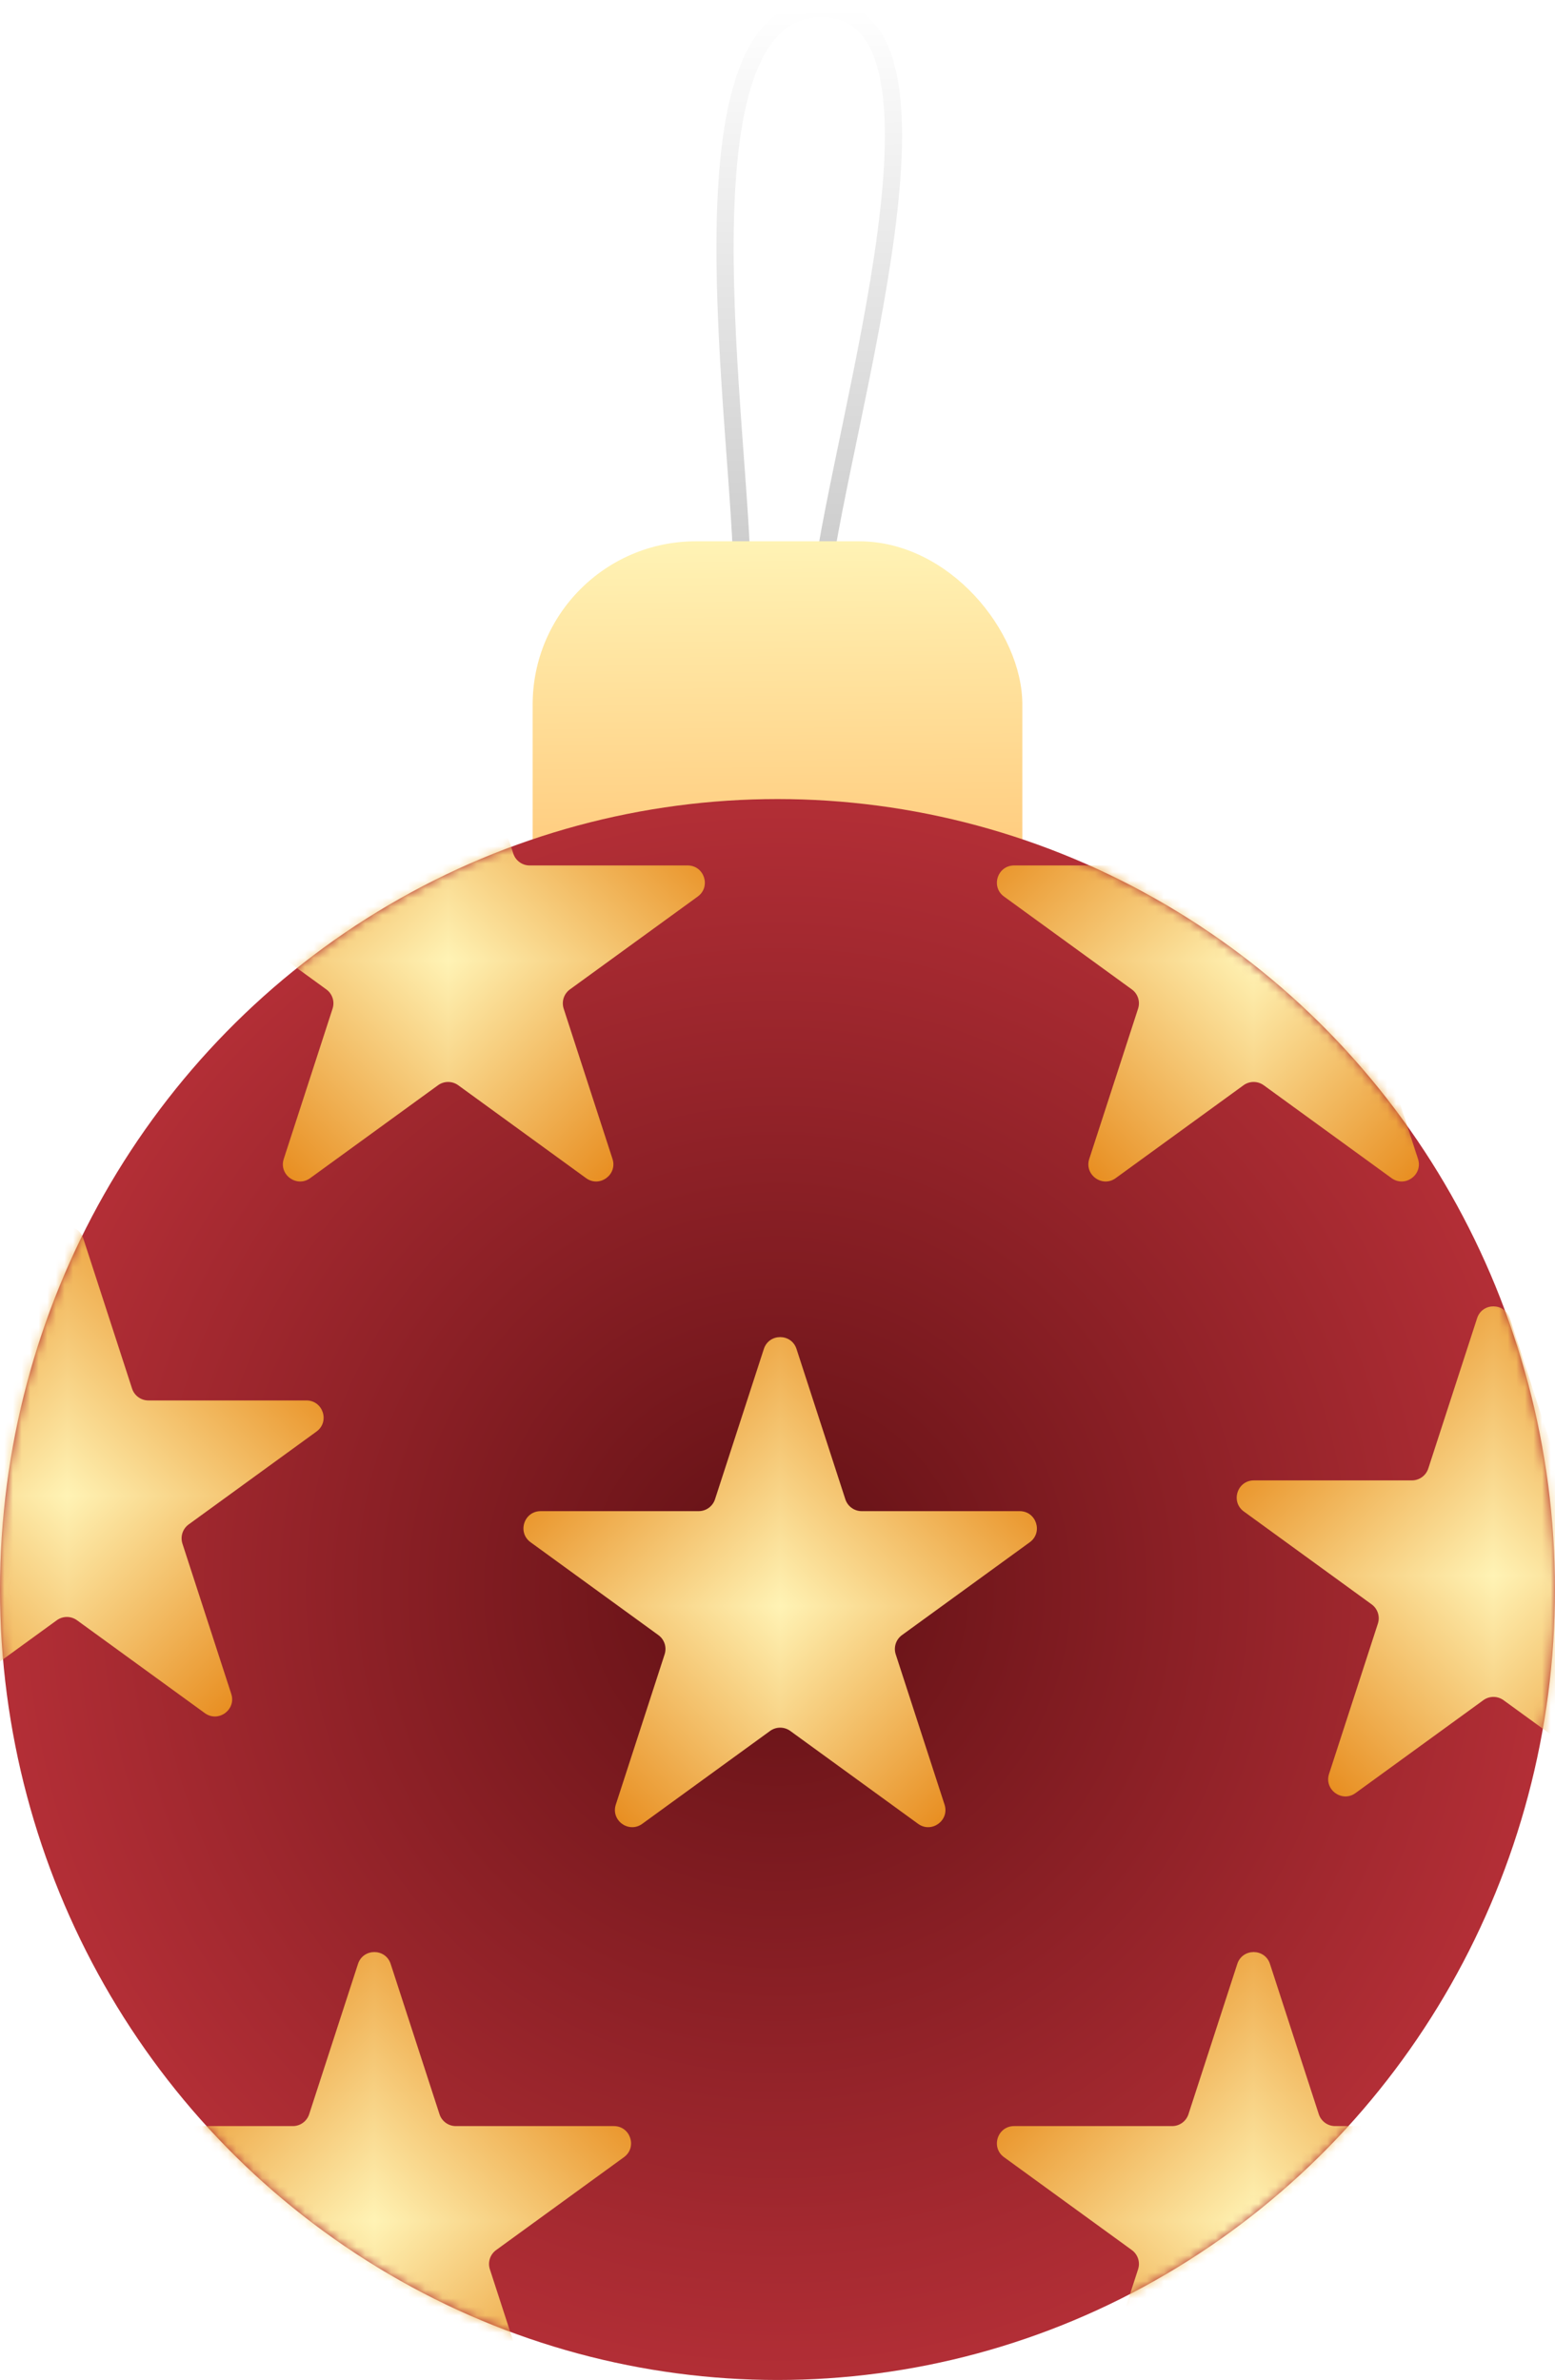<svg width="181" height="277" viewBox="0 0 181 277" fill="none" xmlns="http://www.w3.org/2000/svg">
<path d="M86.388 67.94C86.388 85.54 72.226 107.518 89.821 104.765C107.416 102.011 93.119 87.393 95.6 67.94C98.081 48.487 113.193 1 95.6 1C78.007 1 86.388 50.34 86.388 67.94Z" stroke="url(#paint0_linear_349_117)" stroke-width="2"/>
<rect x="62" y="63" width="57" height="83" rx="19" fill="url(#paint1_linear_349_117)"/>
<ellipse cx="90.5" cy="185" rx="90.5" ry="92" fill="url(#paint2_radial_349_117)"/>
<mask id="mask0_349_117" style="mask-type:alpha" maskUnits="userSpaceOnUse" x="0" y="93" width="181" height="184">
<ellipse cx="90.5" cy="185" rx="90.5" ry="92" fill="#D9D9D9"/>
</mask>
<g mask="url(#mask0_349_117)">
<g filter="url(#filter0_d_349_117)">
<g clip-path="url(#paint3_diamond_349_117_clip_path)" data-figma-skip-parse="true"><g transform="matrix(-0 0.044 -0.044 -0 52.161 111.786)"><rect x="0" y="0" width="853.516" height="852.102" fill="url(#paint3_diamond_349_117)" opacity="1" shape-rendering="crispEdges"/><rect x="0" y="0" width="853.516" height="852.102" transform="scale(1 -1)" fill="url(#paint3_diamond_349_117)" opacity="1" shape-rendering="crispEdges"/><rect x="0" y="0" width="853.516" height="852.102" transform="scale(-1 1)" fill="url(#paint3_diamond_349_117)" opacity="1" shape-rendering="crispEdges"/><rect x="0" y="0" width="853.516" height="852.102" transform="scale(-1)" fill="url(#paint3_diamond_349_117)" opacity="1" shape-rendering="crispEdges"/></g></g><path d="M50.259 81.854C50.858 80.011 53.465 80.011 54.063 81.854L59.747 99.346C60.014 100.17 60.782 100.728 61.649 100.728H80.04C81.978 100.728 82.783 103.207 81.216 104.346L66.337 115.156C65.636 115.665 65.343 116.568 65.61 117.392L71.294 134.884C71.892 136.726 69.783 138.259 68.216 137.12L53.337 126.309C52.636 125.8 51.687 125.8 50.986 126.309L36.106 137.12C34.539 138.259 32.43 136.726 33.029 134.884L38.712 117.392C38.98 116.568 38.687 115.665 37.986 115.156L23.106 104.346C21.539 103.207 22.344 100.728 24.282 100.728H42.674C43.54 100.728 44.308 100.17 44.576 99.346L50.259 81.854Z" data-figma-gradient-fill="{&#34;type&#34;:&#34;GRADIENT_DIAMOND&#34;,&#34;stops&#34;:[{&#34;color&#34;:{&#34;r&#34;:1.0,&#34;g&#34;:0.95294117927551270,&#34;b&#34;:0.70980393886566162,&#34;a&#34;:1.0},&#34;position&#34;:0.0},{&#34;color&#34;:{&#34;r&#34;:0.90980392694473267,&#34;g&#34;:0.55686277151107788,&#34;b&#34;:0.12941177189350128,&#34;a&#34;:1.0},&#34;position&#34;:1.0}],&#34;stopsVar&#34;:[{&#34;color&#34;:{&#34;r&#34;:1.0,&#34;g&#34;:0.95294117927551270,&#34;b&#34;:0.70980393886566162,&#34;a&#34;:1.0},&#34;position&#34;:0.0},{&#34;color&#34;:{&#34;r&#34;:0.90980392694473267,&#34;g&#34;:0.55686277151107788,&#34;b&#34;:0.12941177189350128,&#34;a&#34;:1.0},&#34;position&#34;:1.0}],&#34;transform&#34;:{&#34;m00&#34;:-0.78921002149581909,&#34;m01&#34;:-87.115905761718750,&#34;m02&#34;:96.113723754882812,&#34;m10&#34;:87.115905761718750,&#34;m11&#34;:-0.93511897325515747,&#34;m12&#34;:68.695762634277344},&#34;opacity&#34;:1.0,&#34;blendMode&#34;:&#34;NORMAL&#34;,&#34;visible&#34;:true}"/>
<g clip-path="url(#paint4_diamond_349_117_clip_path)" data-figma-skip-parse="true"><g transform="matrix(-0 0.044 -0.044 -0 145.921 258.51)"><rect x="0" y="0" width="853.516" height="852.102" fill="url(#paint4_diamond_349_117)" opacity="1" shape-rendering="crispEdges"/><rect x="0" y="0" width="853.516" height="852.102" transform="scale(1 -1)" fill="url(#paint4_diamond_349_117)" opacity="1" shape-rendering="crispEdges"/><rect x="0" y="0" width="853.516" height="852.102" transform="scale(-1 1)" fill="url(#paint4_diamond_349_117)" opacity="1" shape-rendering="crispEdges"/><rect x="0" y="0" width="853.516" height="852.102" transform="scale(-1)" fill="url(#paint4_diamond_349_117)" opacity="1" shape-rendering="crispEdges"/></g></g><path d="M144.019 228.578C144.618 226.735 147.224 226.735 147.823 228.578L153.506 246.069C153.774 246.893 154.542 247.451 155.409 247.451H173.8C175.738 247.451 176.543 249.93 174.976 251.069L160.097 261.88C159.396 262.389 159.102 263.292 159.37 264.116L165.053 281.607C165.652 283.45 163.543 284.982 161.976 283.843L147.096 273.033C146.396 272.524 145.446 272.524 144.745 273.033L129.866 283.843C128.299 284.982 126.19 283.45 126.788 281.607L132.472 264.116C132.74 263.292 132.446 262.389 131.745 261.88L116.866 251.069C115.299 249.93 116.104 247.451 118.042 247.451H136.433C137.3 247.451 138.068 246.893 138.335 246.069L144.019 228.578Z" data-figma-gradient-fill="{&#34;type&#34;:&#34;GRADIENT_DIAMOND&#34;,&#34;stops&#34;:[{&#34;color&#34;:{&#34;r&#34;:1.0,&#34;g&#34;:0.95294117927551270,&#34;b&#34;:0.70980393886566162,&#34;a&#34;:1.0},&#34;position&#34;:0.0},{&#34;color&#34;:{&#34;r&#34;:0.90980392694473267,&#34;g&#34;:0.55686277151107788,&#34;b&#34;:0.12941177189350128,&#34;a&#34;:1.0},&#34;position&#34;:1.0}],&#34;stopsVar&#34;:[{&#34;color&#34;:{&#34;r&#34;:1.0,&#34;g&#34;:0.95294117927551270,&#34;b&#34;:0.70980393886566162,&#34;a&#34;:1.0},&#34;position&#34;:0.0},{&#34;color&#34;:{&#34;r&#34;:0.90980392694473267,&#34;g&#34;:0.55686277151107788,&#34;b&#34;:0.12941177189350128,&#34;a&#34;:1.0},&#34;position&#34;:1.0}],&#34;transform&#34;:{&#34;m00&#34;:-0.78921002149581909,&#34;m01&#34;:-87.115905761718750,&#34;m02&#34;:189.87348937988281,&#34;m10&#34;:87.115905761718750,&#34;m11&#34;:-0.93511897325515747,&#34;m12&#34;:215.41940307617188},&#34;opacity&#34;:1.0,&#34;blendMode&#34;:&#34;NORMAL&#34;,&#34;visible&#34;:true}"/>
<g clip-path="url(#paint5_diamond_349_117_clip_path)" data-figma-skip-parse="true"><g transform="matrix(-0 0.044 -0.044 -0 173.834 183.358)"><rect x="0" y="0" width="853.516" height="852.102" fill="url(#paint5_diamond_349_117)" opacity="1" shape-rendering="crispEdges"/><rect x="0" y="0" width="853.516" height="852.102" transform="scale(1 -1)" fill="url(#paint5_diamond_349_117)" opacity="1" shape-rendering="crispEdges"/><rect x="0" y="0" width="853.516" height="852.102" transform="scale(-1 1)" fill="url(#paint5_diamond_349_117)" opacity="1" shape-rendering="crispEdges"/><rect x="0" y="0" width="853.516" height="852.102" transform="scale(-1)" fill="url(#paint5_diamond_349_117)" opacity="1" shape-rendering="crispEdges"/></g></g><path d="M171.932 153.426C172.531 151.583 175.137 151.583 175.736 153.426L181.419 170.917C181.687 171.741 182.455 172.299 183.322 172.299H201.713C203.651 172.299 204.456 174.779 202.889 175.917L188.01 186.728C187.309 187.237 187.015 188.14 187.283 188.964L192.966 206.455C193.565 208.298 191.456 209.83 189.889 208.692L175.01 197.881C174.309 197.372 173.359 197.372 172.658 197.881L157.779 208.692C156.212 209.83 154.103 208.298 154.702 206.455L160.385 188.964C160.653 188.14 160.359 187.237 159.658 186.728L144.779 175.917C143.212 174.779 144.017 172.299 145.955 172.299H164.346C165.213 172.299 165.981 171.741 166.249 170.917L171.932 153.426Z" data-figma-gradient-fill="{&#34;type&#34;:&#34;GRADIENT_DIAMOND&#34;,&#34;stops&#34;:[{&#34;color&#34;:{&#34;r&#34;:1.0,&#34;g&#34;:0.95294117927551270,&#34;b&#34;:0.70980393886566162,&#34;a&#34;:1.0},&#34;position&#34;:0.0},{&#34;color&#34;:{&#34;r&#34;:0.90980392694473267,&#34;g&#34;:0.55686277151107788,&#34;b&#34;:0.12941177189350128,&#34;a&#34;:1.0},&#34;position&#34;:1.0}],&#34;stopsVar&#34;:[{&#34;color&#34;:{&#34;r&#34;:1.0,&#34;g&#34;:0.95294117927551270,&#34;b&#34;:0.70980393886566162,&#34;a&#34;:1.0},&#34;position&#34;:0.0},{&#34;color&#34;:{&#34;r&#34;:0.90980392694473267,&#34;g&#34;:0.55686277151107788,&#34;b&#34;:0.12941177189350128,&#34;a&#34;:1.0},&#34;position&#34;:1.0}],&#34;transform&#34;:{&#34;m00&#34;:-0.78921002149581909,&#34;m01&#34;:-87.115905761718750,&#34;m02&#34;:217.78657531738281,&#34;m10&#34;:87.115905761718750,&#34;m11&#34;:-0.93511897325515747,&#34;m12&#34;:140.26754760742188},&#34;opacity&#34;:1.0,&#34;blendMode&#34;:&#34;NORMAL&#34;,&#34;visible&#34;:true}"/>
<g clip-path="url(#paint6_diamond_349_117_clip_path)" data-figma-skip-parse="true"><g transform="matrix(-0 0.044 -0.044 -0 43.572 258.51)"><rect x="0" y="0" width="853.516" height="852.102" fill="url(#paint6_diamond_349_117)" opacity="1" shape-rendering="crispEdges"/><rect x="0" y="0" width="853.516" height="852.102" transform="scale(1 -1)" fill="url(#paint6_diamond_349_117)" opacity="1" shape-rendering="crispEdges"/><rect x="0" y="0" width="853.516" height="852.102" transform="scale(-1 1)" fill="url(#paint6_diamond_349_117)" opacity="1" shape-rendering="crispEdges"/><rect x="0" y="0" width="853.516" height="852.102" transform="scale(-1)" fill="url(#paint6_diamond_349_117)" opacity="1" shape-rendering="crispEdges"/></g></g><path d="M41.67 228.578C42.269 226.735 44.876 226.735 45.474 228.578L51.158 246.069C51.425 246.893 52.193 247.451 53.06 247.451H71.452C73.389 247.451 74.195 249.93 72.627 251.069L57.748 261.88C57.047 262.389 56.754 263.292 57.021 264.116L62.705 281.607C63.303 283.45 61.194 284.982 59.627 283.843L44.748 273.033C44.047 272.524 43.098 272.524 42.397 273.033L27.517 283.843C25.95 284.982 23.841 283.45 24.44 281.607L30.123 264.116C30.391 263.292 30.098 262.389 29.397 261.88L14.517 251.069C12.95 249.93 13.756 247.451 15.693 247.451H34.085C34.951 247.451 35.719 246.893 35.987 246.069L41.67 228.578Z" data-figma-gradient-fill="{&#34;type&#34;:&#34;GRADIENT_DIAMOND&#34;,&#34;stops&#34;:[{&#34;color&#34;:{&#34;r&#34;:1.0,&#34;g&#34;:0.95294117927551270,&#34;b&#34;:0.70980393886566162,&#34;a&#34;:1.0},&#34;position&#34;:0.0},{&#34;color&#34;:{&#34;r&#34;:0.90980392694473267,&#34;g&#34;:0.55686277151107788,&#34;b&#34;:0.12941177189350128,&#34;a&#34;:1.0},&#34;position&#34;:1.0}],&#34;stopsVar&#34;:[{&#34;color&#34;:{&#34;r&#34;:1.0,&#34;g&#34;:0.95294117927551270,&#34;b&#34;:0.70980393886566162,&#34;a&#34;:1.0},&#34;position&#34;:0.0},{&#34;color&#34;:{&#34;r&#34;:0.90980392694473267,&#34;g&#34;:0.55686277151107788,&#34;b&#34;:0.12941177189350128,&#34;a&#34;:1.0},&#34;position&#34;:1.0}],&#34;transform&#34;:{&#34;m00&#34;:-0.78921002149581909,&#34;m01&#34;:-87.115905761718750,&#34;m02&#34;:87.524856567382812,&#34;m10&#34;:87.115905761718750,&#34;m11&#34;:-0.93511897325515747,&#34;m12&#34;:215.41940307617188},&#34;opacity&#34;:1.0,&#34;blendMode&#34;:&#34;NORMAL&#34;,&#34;visible&#34;:true}"/>
<g clip-path="url(#paint7_diamond_349_117_clip_path)" data-figma-skip-parse="true"><g transform="matrix(-0 0.044 -0.044 -0 145.921 111.786)"><rect x="0" y="0" width="853.516" height="852.102" fill="url(#paint7_diamond_349_117)" opacity="1" shape-rendering="crispEdges"/><rect x="0" y="0" width="853.516" height="852.102" transform="scale(1 -1)" fill="url(#paint7_diamond_349_117)" opacity="1" shape-rendering="crispEdges"/><rect x="0" y="0" width="853.516" height="852.102" transform="scale(-1 1)" fill="url(#paint7_diamond_349_117)" opacity="1" shape-rendering="crispEdges"/><rect x="0" y="0" width="853.516" height="852.102" transform="scale(-1)" fill="url(#paint7_diamond_349_117)" opacity="1" shape-rendering="crispEdges"/></g></g><path d="M144.019 81.854C144.618 80.011 147.224 80.011 147.823 81.854L153.506 99.346C153.774 100.17 154.542 100.728 155.409 100.728H173.8C175.738 100.728 176.543 103.207 174.976 104.346L160.097 115.156C159.396 115.665 159.102 116.568 159.37 117.392L165.053 134.884C165.652 136.726 163.543 138.259 161.976 137.12L147.096 126.309C146.396 125.8 145.446 125.8 144.745 126.309L129.866 137.12C128.299 138.259 126.19 136.726 126.788 134.884L132.472 117.392C132.74 116.568 132.446 115.665 131.745 115.156L116.866 104.346C115.299 103.207 116.104 100.728 118.042 100.728H136.433C137.3 100.728 138.068 100.17 138.335 99.346L144.019 81.854Z" data-figma-gradient-fill="{&#34;type&#34;:&#34;GRADIENT_DIAMOND&#34;,&#34;stops&#34;:[{&#34;color&#34;:{&#34;r&#34;:1.0,&#34;g&#34;:0.95294117927551270,&#34;b&#34;:0.70980393886566162,&#34;a&#34;:1.0},&#34;position&#34;:0.0},{&#34;color&#34;:{&#34;r&#34;:0.90980392694473267,&#34;g&#34;:0.55686277151107788,&#34;b&#34;:0.12941177189350128,&#34;a&#34;:1.0},&#34;position&#34;:1.0}],&#34;stopsVar&#34;:[{&#34;color&#34;:{&#34;r&#34;:1.0,&#34;g&#34;:0.95294117927551270,&#34;b&#34;:0.70980393886566162,&#34;a&#34;:1.0},&#34;position&#34;:0.0},{&#34;color&#34;:{&#34;r&#34;:0.90980392694473267,&#34;g&#34;:0.55686277151107788,&#34;b&#34;:0.12941177189350128,&#34;a&#34;:1.0},&#34;position&#34;:1.0}],&#34;transform&#34;:{&#34;m00&#34;:-0.78921002149581909,&#34;m01&#34;:-87.115905761718750,&#34;m02&#34;:189.87348937988281,&#34;m10&#34;:87.115905761718750,&#34;m11&#34;:-0.93511897325515747,&#34;m12&#34;:68.695762634277344},&#34;opacity&#34;:1.0,&#34;blendMode&#34;:&#34;NORMAL&#34;,&#34;visible&#34;:true}"/>
<g clip-path="url(#paint8_diamond_349_117_clip_path)" data-figma-skip-parse="true"><g transform="matrix(-0 0.044 -0.044 -0 90.812 186.937)"><rect x="0" y="0" width="853.516" height="852.102" fill="url(#paint8_diamond_349_117)" opacity="1" shape-rendering="crispEdges"/><rect x="0" y="0" width="853.516" height="852.102" transform="scale(1 -1)" fill="url(#paint8_diamond_349_117)" opacity="1" shape-rendering="crispEdges"/><rect x="0" y="0" width="853.516" height="852.102" transform="scale(-1 1)" fill="url(#paint8_diamond_349_117)" opacity="1" shape-rendering="crispEdges"/><rect x="0" y="0" width="853.516" height="852.102" transform="scale(-1)" fill="url(#paint8_diamond_349_117)" opacity="1" shape-rendering="crispEdges"/></g></g><path d="M88.909 157.005C89.508 155.162 92.115 155.162 92.714 157.005L98.397 174.497C98.665 175.321 99.433 175.879 100.299 175.879H118.691C120.628 175.879 121.434 178.358 119.866 179.497L104.987 190.307C104.286 190.816 103.993 191.719 104.261 192.543L109.944 210.035C110.543 211.877 108.434 213.409 106.866 212.271L91.987 201.46C91.286 200.951 90.337 200.951 89.636 201.46L74.757 212.271C73.189 213.409 71.08 211.877 71.679 210.035L77.362 192.543C77.63 191.719 77.337 190.816 76.636 190.307L61.757 179.497C60.189 178.358 60.995 175.879 62.932 175.879H81.324C82.19 175.879 82.958 175.321 83.226 174.497L88.909 157.005Z" data-figma-gradient-fill="{&#34;type&#34;:&#34;GRADIENT_DIAMOND&#34;,&#34;stops&#34;:[{&#34;color&#34;:{&#34;r&#34;:1.0,&#34;g&#34;:0.95294117927551270,&#34;b&#34;:0.70980393886566162,&#34;a&#34;:1.0},&#34;position&#34;:0.0},{&#34;color&#34;:{&#34;r&#34;:0.90980392694473267,&#34;g&#34;:0.55686277151107788,&#34;b&#34;:0.12941177189350128,&#34;a&#34;:1.0},&#34;position&#34;:1.0}],&#34;stopsVar&#34;:[{&#34;color&#34;:{&#34;r&#34;:1.0,&#34;g&#34;:0.95294117927551270,&#34;b&#34;:0.70980393886566162,&#34;a&#34;:1.0},&#34;position&#34;:0.0},{&#34;color&#34;:{&#34;r&#34;:0.90980392694473267,&#34;g&#34;:0.55686277151107788,&#34;b&#34;:0.12941177189350128,&#34;a&#34;:1.0},&#34;position&#34;:1.0}],&#34;transform&#34;:{&#34;m00&#34;:-0.78921002149581909,&#34;m01&#34;:-87.115905761718750,&#34;m02&#34;:134.76411437988281,&#34;m10&#34;:87.115905761718750,&#34;m11&#34;:-0.93511897325515747,&#34;m12&#34;:143.84664916992188},&#34;opacity&#34;:1.0,&#34;blendMode&#34;:&#34;NORMAL&#34;,&#34;visible&#34;:true}"/>
<g clip-path="url(#paint9_diamond_349_117_clip_path)" data-figma-skip-parse="true"><g transform="matrix(-0 0.044 -0.044 -0 7.786 174.054)"><rect x="0" y="0" width="853.516" height="852.102" fill="url(#paint9_diamond_349_117)" opacity="1" shape-rendering="crispEdges"/><rect x="0" y="0" width="853.516" height="852.102" transform="scale(1 -1)" fill="url(#paint9_diamond_349_117)" opacity="1" shape-rendering="crispEdges"/><rect x="0" y="0" width="853.516" height="852.102" transform="scale(-1 1)" fill="url(#paint9_diamond_349_117)" opacity="1" shape-rendering="crispEdges"/><rect x="0" y="0" width="853.516" height="852.102" transform="scale(-1)" fill="url(#paint9_diamond_349_117)" opacity="1" shape-rendering="crispEdges"/></g></g><path d="M5.884 144.122C6.483 142.279 9.09 142.279 9.688 144.122L15.372 161.613C15.639 162.437 16.407 162.995 17.274 162.995H35.666C37.603 162.995 38.408 165.474 36.841 166.613L21.962 177.424C21.261 177.933 20.968 178.836 21.235 179.66L26.919 197.151C27.517 198.994 25.408 200.526 23.841 199.387L8.962 188.577C8.261 188.068 7.312 188.068 6.611 188.577L-8.269 199.387C-9.836 200.526 -11.945 198.994 -11.346 197.151L-5.663 179.66C-5.395 178.836 -5.689 177.933 -6.389 177.424L-21.269 166.613C-22.836 165.474 -22.031 162.995 -20.093 162.995H-1.701C-0.835 162.995 -0.067 162.437 0.201 161.613L5.884 144.122Z" data-figma-gradient-fill="{&#34;type&#34;:&#34;GRADIENT_DIAMOND&#34;,&#34;stops&#34;:[{&#34;color&#34;:{&#34;r&#34;:1.0,&#34;g&#34;:0.95294117927551270,&#34;b&#34;:0.70980393886566162,&#34;a&#34;:1.0},&#34;position&#34;:0.0},{&#34;color&#34;:{&#34;r&#34;:0.90980392694473267,&#34;g&#34;:0.55686277151107788,&#34;b&#34;:0.12941177189350128,&#34;a&#34;:1.0},&#34;position&#34;:1.0}],&#34;stopsVar&#34;:[{&#34;color&#34;:{&#34;r&#34;:1.0,&#34;g&#34;:0.95294117927551270,&#34;b&#34;:0.70980393886566162,&#34;a&#34;:1.0},&#34;position&#34;:0.0},{&#34;color&#34;:{&#34;r&#34;:0.90980392694473267,&#34;g&#34;:0.55686277151107788,&#34;b&#34;:0.12941177189350128,&#34;a&#34;:1.0},&#34;position&#34;:1.0}],&#34;transform&#34;:{&#34;m00&#34;:-0.78921002149581909,&#34;m01&#34;:-87.115905761718750,&#34;m02&#34;:51.738719940185547,&#34;m10&#34;:87.115905761718750,&#34;m11&#34;:-0.93511897325515747,&#34;m12&#34;:130.96334838867188},&#34;opacity&#34;:1.0,&#34;blendMode&#34;:&#34;NORMAL&#34;,&#34;visible&#34;:true}"/>
</g>
</g>
<defs>
<filter id="filter0_d_349_117" x="-26.097" y="76.472" width="233.813" height="211.762" filterUnits="userSpaceOnUse" color-interpolation-filters="sRGB">
<feFlood flood-opacity="0" result="BackgroundImageFix"/>
<feColorMatrix in="SourceAlpha" type="matrix" values="0 0 0 0 0 0 0 0 0 0 0 0 0 0 0 0 0 0 127 0" result="hardAlpha"/>
<feOffset/>
<feGaussianBlur stdDeviation="2"/>
<feComposite in2="hardAlpha" operator="out"/>
<feColorMatrix type="matrix" values="0 0 0 0 0 0 0 0 0 0 0 0 0 0 0 0 0 0 0.25 0"/>
<feBlend mode="normal" in2="BackgroundImageFix" result="effect1_dropShadow_349_117"/>
<feBlend mode="normal" in="SourceGraphic" in2="effect1_dropShadow_349_117" result="shape"/>
</filter>
<clipPath id="paint3_diamond_349_117_clip_path"><path d="M50.259 81.854C50.858 80.011 53.465 80.011 54.063 81.854L59.747 99.346C60.014 100.17 60.782 100.728 61.649 100.728H80.04C81.978 100.728 82.783 103.207 81.216 104.346L66.337 115.156C65.636 115.665 65.343 116.568 65.61 117.392L71.294 134.884C71.892 136.726 69.783 138.259 68.216 137.12L53.337 126.309C52.636 125.8 51.687 125.8 50.986 126.309L36.106 137.12C34.539 138.259 32.43 136.726 33.029 134.884L38.712 117.392C38.98 116.568 38.687 115.665 37.986 115.156L23.106 104.346C21.539 103.207 22.344 100.728 24.282 100.728H42.674C43.54 100.728 44.308 100.17 44.576 99.346L50.259 81.854Z"/></clipPath><clipPath id="paint4_diamond_349_117_clip_path"><path d="M144.019 228.578C144.618 226.735 147.224 226.735 147.823 228.578L153.506 246.069C153.774 246.893 154.542 247.451 155.409 247.451H173.8C175.738 247.451 176.543 249.93 174.976 251.069L160.097 261.88C159.396 262.389 159.102 263.292 159.37 264.116L165.053 281.607C165.652 283.45 163.543 284.982 161.976 283.843L147.096 273.033C146.396 272.524 145.446 272.524 144.745 273.033L129.866 283.843C128.299 284.982 126.19 283.45 126.788 281.607L132.472 264.116C132.74 263.292 132.446 262.389 131.745 261.88L116.866 251.069C115.299 249.93 116.104 247.451 118.042 247.451H136.433C137.3 247.451 138.068 246.893 138.335 246.069L144.019 228.578Z"/></clipPath><clipPath id="paint5_diamond_349_117_clip_path"><path d="M171.932 153.426C172.531 151.583 175.137 151.583 175.736 153.426L181.419 170.917C181.687 171.741 182.455 172.299 183.322 172.299H201.713C203.651 172.299 204.456 174.779 202.889 175.917L188.01 186.728C187.309 187.237 187.015 188.14 187.283 188.964L192.966 206.455C193.565 208.298 191.456 209.83 189.889 208.692L175.01 197.881C174.309 197.372 173.359 197.372 172.658 197.881L157.779 208.692C156.212 209.83 154.103 208.298 154.702 206.455L160.385 188.964C160.653 188.14 160.359 187.237 159.658 186.728L144.779 175.917C143.212 174.779 144.017 172.299 145.955 172.299H164.346C165.213 172.299 165.981 171.741 166.249 170.917L171.932 153.426Z"/></clipPath><clipPath id="paint6_diamond_349_117_clip_path"><path d="M41.67 228.578C42.269 226.735 44.876 226.735 45.474 228.578L51.158 246.069C51.425 246.893 52.193 247.451 53.06 247.451H71.452C73.389 247.451 74.195 249.93 72.627 251.069L57.748 261.88C57.047 262.389 56.754 263.292 57.021 264.116L62.705 281.607C63.303 283.45 61.194 284.982 59.627 283.843L44.748 273.033C44.047 272.524 43.098 272.524 42.397 273.033L27.517 283.843C25.95 284.982 23.841 283.45 24.44 281.607L30.123 264.116C30.391 263.292 30.098 262.389 29.397 261.88L14.517 251.069C12.95 249.93 13.756 247.451 15.693 247.451H34.085C34.951 247.451 35.719 246.893 35.987 246.069L41.67 228.578Z"/></clipPath><clipPath id="paint7_diamond_349_117_clip_path"><path d="M144.019 81.854C144.618 80.011 147.224 80.011 147.823 81.854L153.506 99.346C153.774 100.17 154.542 100.728 155.409 100.728H173.8C175.738 100.728 176.543 103.207 174.976 104.346L160.097 115.156C159.396 115.665 159.102 116.568 159.37 117.392L165.053 134.884C165.652 136.726 163.543 138.259 161.976 137.12L147.096 126.309C146.396 125.8 145.446 125.8 144.745 126.309L129.866 137.12C128.299 138.259 126.19 136.726 126.788 134.884L132.472 117.392C132.74 116.568 132.446 115.665 131.745 115.156L116.866 104.346C115.299 103.207 116.104 100.728 118.042 100.728H136.433C137.3 100.728 138.068 100.17 138.335 99.346L144.019 81.854Z"/></clipPath><clipPath id="paint8_diamond_349_117_clip_path"><path d="M88.909 157.005C89.508 155.162 92.115 155.162 92.714 157.005L98.397 174.497C98.665 175.321 99.433 175.879 100.299 175.879H118.691C120.628 175.879 121.434 178.358 119.866 179.497L104.987 190.307C104.286 190.816 103.993 191.719 104.261 192.543L109.944 210.035C110.543 211.877 108.434 213.409 106.866 212.271L91.987 201.46C91.286 200.951 90.337 200.951 89.636 201.46L74.757 212.271C73.189 213.409 71.08 211.877 71.679 210.035L77.362 192.543C77.63 191.719 77.337 190.816 76.636 190.307L61.757 179.497C60.189 178.358 60.995 175.879 62.932 175.879H81.324C82.19 175.879 82.958 175.321 83.226 174.497L88.909 157.005Z"/></clipPath><clipPath id="paint9_diamond_349_117_clip_path"><path d="M5.884 144.122C6.483 142.279 9.09 142.279 9.688 144.122L15.372 161.613C15.639 162.437 16.407 162.995 17.274 162.995H35.666C37.603 162.995 38.408 165.474 36.841 166.613L21.962 177.424C21.261 177.933 20.968 178.836 21.235 179.66L26.919 197.151C27.517 198.994 25.408 200.526 23.841 199.387L8.962 188.577C8.261 188.068 7.312 188.068 6.611 188.577L-8.269 199.387C-9.836 200.526 -11.945 198.994 -11.346 197.151L-5.663 179.66C-5.395 178.836 -5.689 177.933 -6.389 177.424L-21.269 166.613C-22.836 165.474 -22.031 162.995 -20.093 162.995H-1.701C-0.835 162.995 -0.067 162.437 0.201 161.613L5.884 144.122Z"/></clipPath><linearGradient id="paint0_linear_349_117" x1="92.5" y1="1" x2="93" y2="77" gradientUnits="userSpaceOnUse">
<stop stop-color="white"/>
<stop offset="1" stop-color="#C3C3C3"/>
</linearGradient>
<linearGradient id="paint1_linear_349_117" x1="90.5" y1="63" x2="91" y2="117.5" gradientUnits="userSpaceOnUse">
<stop stop-color="#FFF3B5"/>
<stop offset="1" stop-color="#FFB863"/>
</linearGradient>
<radialGradient id="paint2_radial_349_117" cx="0" cy="0" r="1" gradientUnits="userSpaceOnUse" gradientTransform="translate(90.5 185) rotate(89.768) scale(123.501 121.487)">
<stop stop-color="#601014"/>
<stop offset="1" stop-color="#D03942"/>
</radialGradient>
<linearGradient id="paint3_diamond_349_117" x1="0" y1="0" x2="500" y2="500" gradientUnits="userSpaceOnUse">
<stop stop-color="#FFF3B5"/>
<stop offset="1" stop-color="#E88E21"/>
</linearGradient>
<linearGradient id="paint4_diamond_349_117" x1="0" y1="0" x2="500" y2="500" gradientUnits="userSpaceOnUse">
<stop stop-color="#FFF3B5"/>
<stop offset="1" stop-color="#E88E21"/>
</linearGradient>
<linearGradient id="paint5_diamond_349_117" x1="0" y1="0" x2="500" y2="500" gradientUnits="userSpaceOnUse">
<stop stop-color="#FFF3B5"/>
<stop offset="1" stop-color="#E88E21"/>
</linearGradient>
<linearGradient id="paint6_diamond_349_117" x1="0" y1="0" x2="500" y2="500" gradientUnits="userSpaceOnUse">
<stop stop-color="#FFF3B5"/>
<stop offset="1" stop-color="#E88E21"/>
</linearGradient>
<linearGradient id="paint7_diamond_349_117" x1="0" y1="0" x2="500" y2="500" gradientUnits="userSpaceOnUse">
<stop stop-color="#FFF3B5"/>
<stop offset="1" stop-color="#E88E21"/>
</linearGradient>
<linearGradient id="paint8_diamond_349_117" x1="0" y1="0" x2="500" y2="500" gradientUnits="userSpaceOnUse">
<stop stop-color="#FFF3B5"/>
<stop offset="1" stop-color="#E88E21"/>
</linearGradient>
<linearGradient id="paint9_diamond_349_117" x1="0" y1="0" x2="500" y2="500" gradientUnits="userSpaceOnUse">
<stop stop-color="#FFF3B5"/>
<stop offset="1" stop-color="#E88E21"/>
</linearGradient>
</defs>
</svg>
